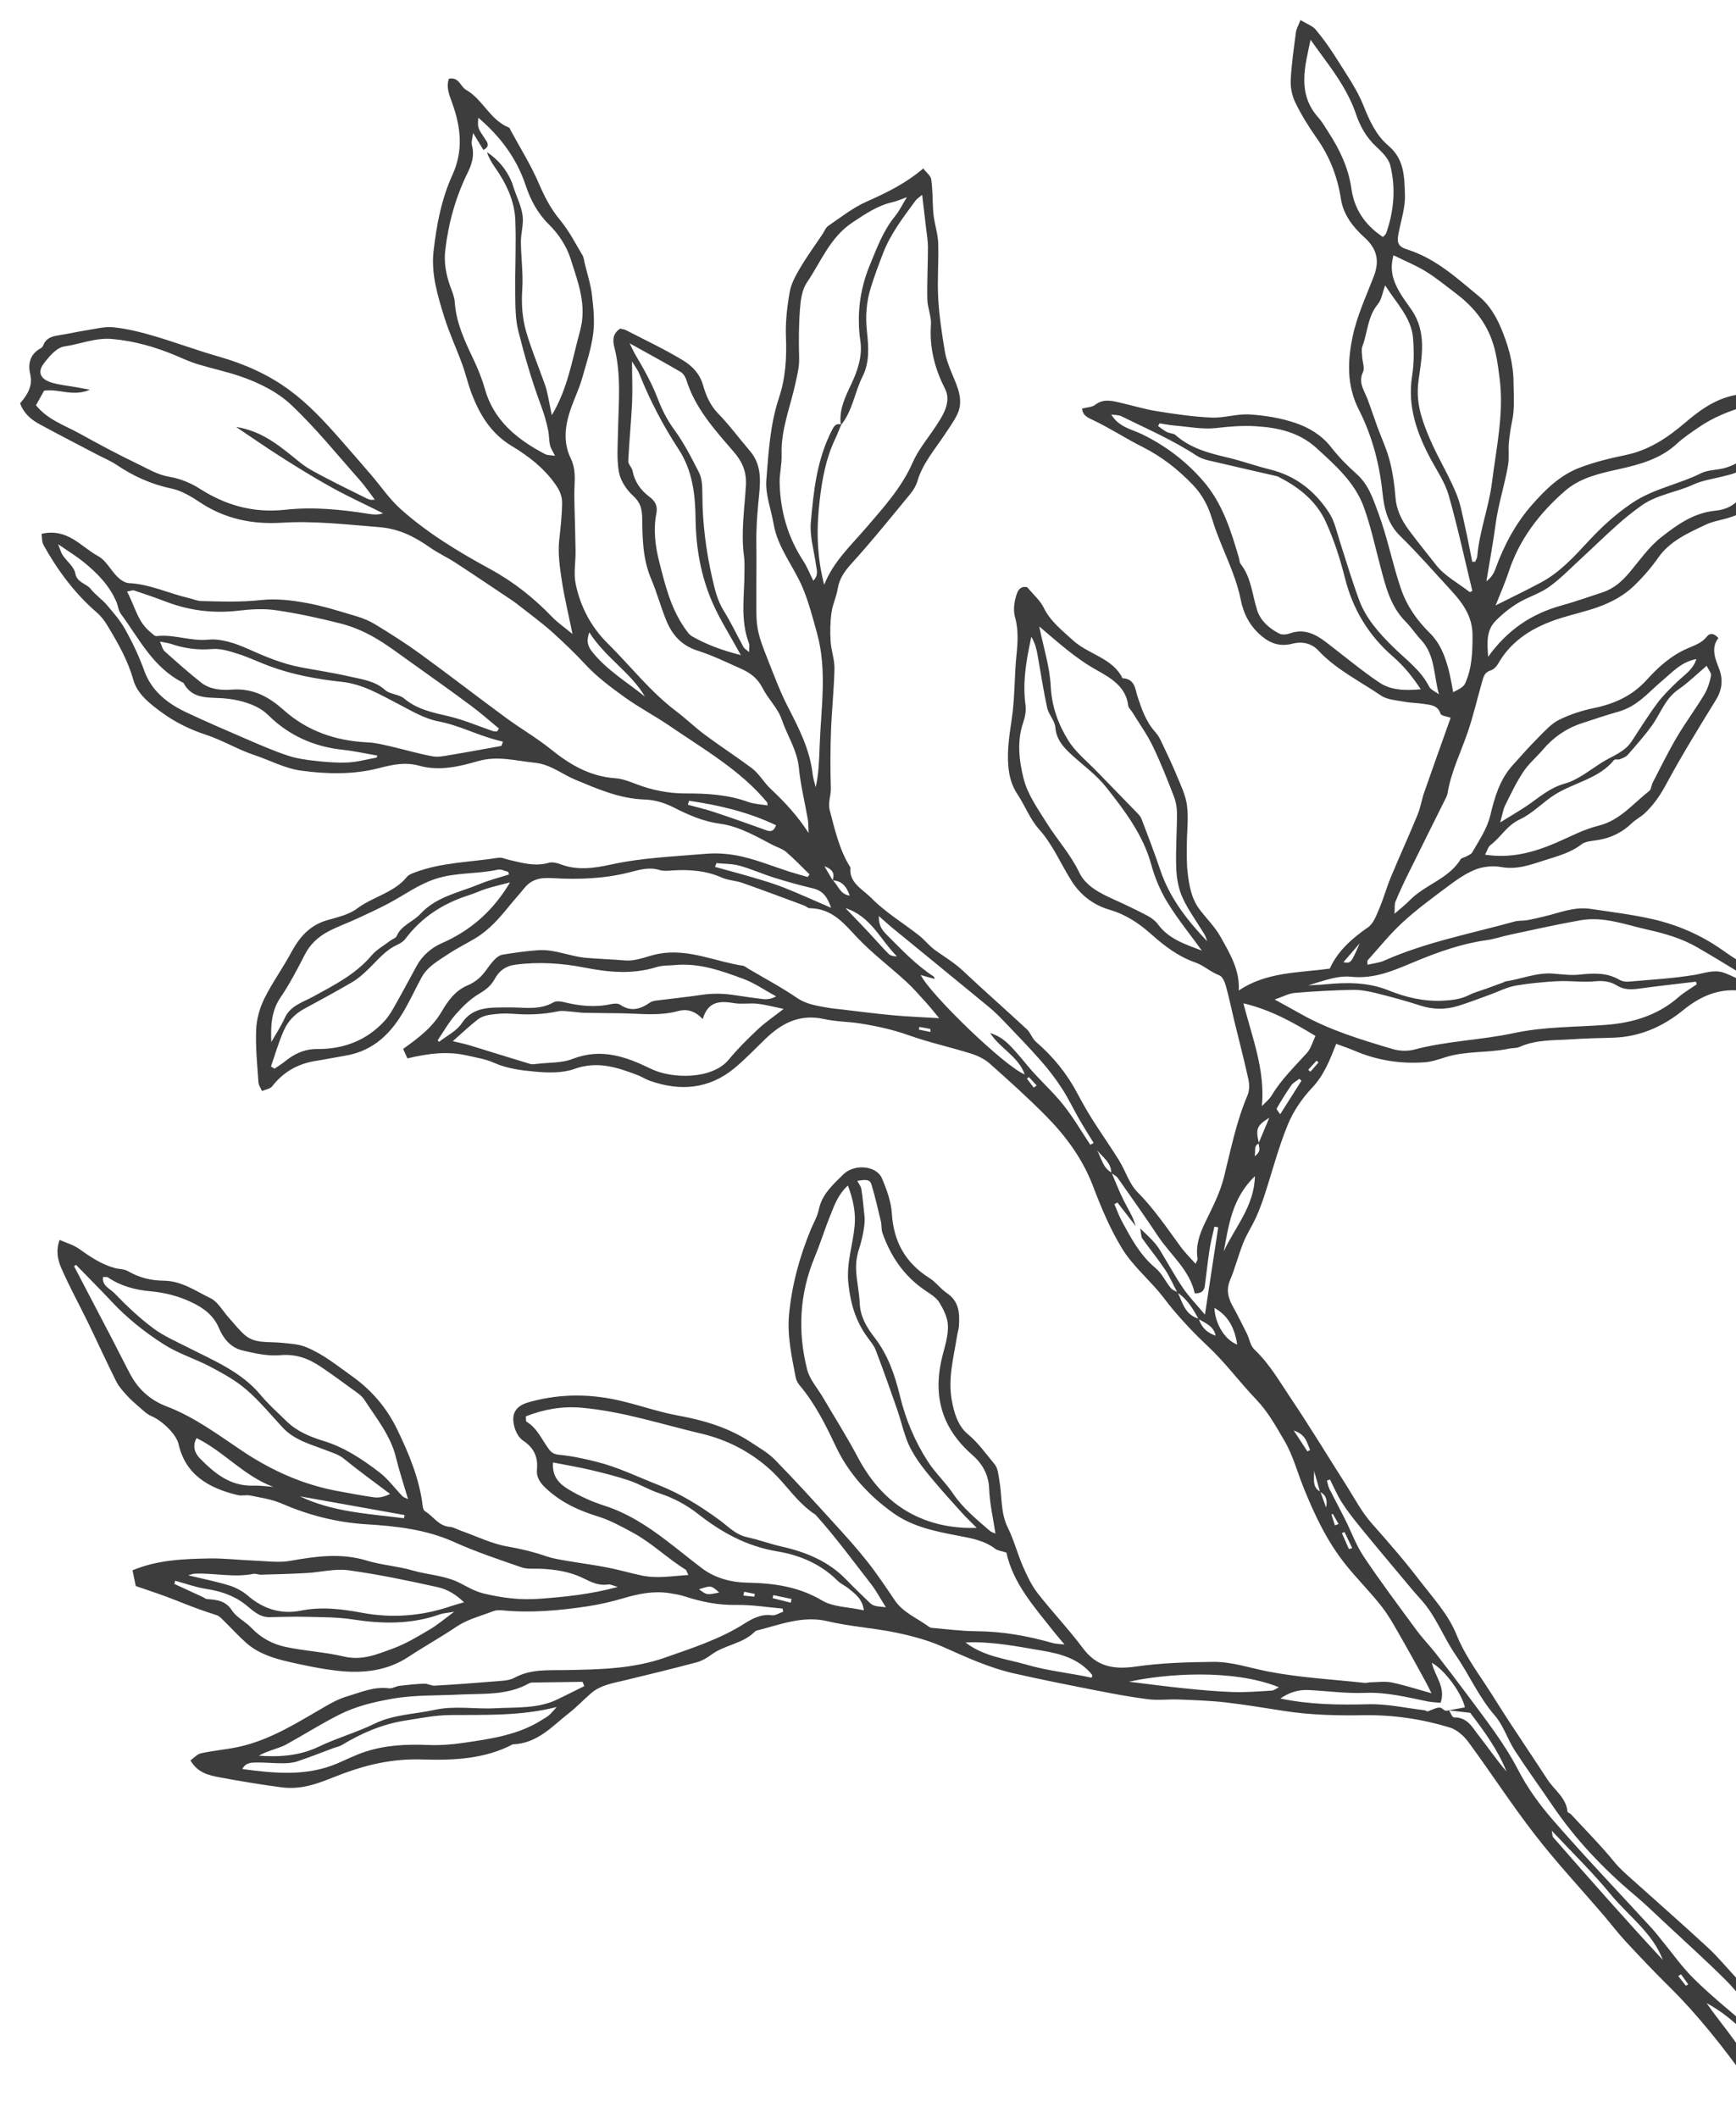 <svg width="346" height="422" viewBox="0 0 346 422" fill="none" xmlns="http://www.w3.org/2000/svg">
<g filter="url(#filter0_d_93_2040)">
<path d="M357.82 412.658C354.75 408.219 352.554 403.229 348.233 399.583C344.638 396.551 340.985 393.559 337.653 390.289C335.227 387.906 333.279 385.094 331.116 382.473C330.486 381.712 329.894 380.919 329.221 380.189C322.618 372.987 315.848 365.914 309.455 358.546C306.829 355.519 304.437 352.24 302.579 348.639C299.849 343.354 296.115 338.615 292.548 333.804C290.443 330.965 288.294 328.156 286.117 325.366C284.914 323.834 283.529 322.423 282.379 320.86C278.803 316 275.174 311.163 271.823 306.16C270.252 303.817 269.302 301.116 268.032 298.595C267.029 296.588 265.95 294.613 264.947 292.602C264.704 292.109 264.627 291.54 264.475 291.003C264.675 290.922 264.876 290.841 265.076 290.761C265.859 292.306 266.528 293.918 267.463 295.379C268.581 297.112 269.879 298.742 271.188 300.355C273.742 303.499 276.358 306.603 278.96 309.712C280.354 311.378 281.729 313.066 283.195 314.674C286.194 317.962 287.626 322.101 290.085 325.67C292.816 329.639 294.697 334.064 297.929 337.791C299.658 339.784 300.436 342.476 301.882 344.715C304.294 348.437 306.919 352.034 309.412 355.711C313.962 362.421 319.519 368.302 325.826 373.596C327.827 375.276 329.694 377.09 331.594 378.868C335.762 382.756 340.002 386.576 344.031 390.58C346.495 393.026 348.386 396 350.959 398.316C354.812 401.774 357.409 406.002 360.322 410.069C361.926 412.304 363.917 414.292 365.688 416.424C366.18 417.011 366.509 417.719 366.929 418.364C368.596 420.917 370.229 423.492 371.976 425.996C372.224 426.35 373.026 426.359 373.633 426.543C374.535 425.082 373.561 424.16 372.988 423.192C371.79 421.154 370.539 419.148 369.312 417.123C369.006 416.613 368.792 416.039 368.414 415.591C366.046 412.774 363.63 409.993 361.253 407.189C358.45 403.892 355.724 400.537 352.859 397.29C350.696 394.836 348.357 392.515 346.113 390.128C344.213 388.104 342.456 385.94 340.412 384.05C335.428 379.441 330.305 374.953 325.244 370.411C324.017 369.31 322.794 368.252 321.73 366.949C319.037 363.657 316.01 360.607 313.107 357.467C312.907 357.252 312.424 357.122 312.405 356.929C312.171 354.188 309.789 352.643 308.423 350.547C305.907 346.681 303.32 342.861 300.794 339.004C299.142 336.483 297.581 333.907 295.91 331.395C293.842 328.286 291.699 325.178 290.323 321.756C288.681 317.657 285.702 314.477 283.047 311.015C280.02 307.055 276.769 303.311 273.451 299.575C271.312 297.166 269.822 294.245 268.084 291.527C264.47 285.865 260.999 280.119 257.241 274.542C255.007 271.223 253.03 267.716 250.008 264.867C249.196 264.106 249.034 262.749 248.509 261.692C247.592 259.842 246.666 257.997 245.663 256.187C244.742 254.516 244.374 252.913 245.167 251.036C246.189 248.618 246.819 246.056 247.793 243.619C248.475 241.908 249.521 240.331 250.29 238.647C250.939 237.227 251.488 235.758 251.975 234.285C253.522 229.573 254.763 224.758 256.63 220.167C257.719 217.493 259.457 214.899 261.486 212.754C263.935 210.165 265.057 207.137 266.318 203.975C267.468 204.405 268.729 204.808 269.937 205.328C274.41 207.254 279.113 208.006 283.993 207.643C285.411 207.536 286.805 207.039 288.175 206.613C292.252 205.341 296.592 205.811 300.727 204.934C301.434 204.786 302.241 204.871 302.866 204.584C306.141 203.102 309.679 203.303 313.145 203.07C315.91 202.882 318.684 202.828 321.453 202.748C326.877 202.596 331.474 200.508 335.471 197.261C339.023 194.376 342.838 192.719 347.674 193.476C349.808 193.812 352.033 193.799 354.058 192.777C355.146 192.231 355.294 191.42 354.301 190.775C353.131 190.018 351.904 189.015 350.591 188.836C347.555 188.424 345.368 186.722 343.086 185.141C338.956 182.27 334.368 180.272 329.426 179.139C325.354 178.207 321.162 177.706 317.017 177.083C313.69 176.581 310.677 177.934 307.564 178.637C306.485 178.884 305.406 179.157 304.317 179.345C303.51 179.484 302.642 179.381 301.868 179.6C293.164 182.019 284.207 183.698 275.924 187.376C274.921 187.824 273.747 187.927 272.558 188.218C272.567 187.833 272.462 187.47 272.61 187.304C274.878 184.782 277.012 182.126 279.509 179.815C282.154 177.37 285.086 175.197 287.994 173.025C289.846 171.641 291.756 170.203 293.885 169.316C295.456 168.658 297.514 168.438 299.204 168.747C302.393 169.33 305.158 168.259 307.951 167.368C310.457 166.566 313.059 165.894 315.213 164.215C316.005 163.601 317.352 163.556 318.469 163.368C321.104 162.934 323.334 161.845 325.206 160.036C325.993 159.274 327.039 158.759 327.832 158.011C329.589 156.35 330.897 154.459 332.047 152.318C335.122 146.599 338.555 141.04 341.973 135.491C343.272 133.386 343.463 131.365 342.589 129.126C341.797 127.106 340.999 125.046 342.489 123.124C341.62 122.13 340.78 122.08 340.197 122.824C339.209 124.087 337.81 124.553 336.378 125.167C333.122 126.564 330.515 128.893 328.261 131.397C325.42 134.555 321.916 136.198 317.724 137.063C315.327 137.556 312.916 138.335 310.753 139.405C309.192 140.18 307.946 141.582 306.705 142.832C304.866 144.677 303.133 146.612 301.41 148.547C298.86 151.414 297.872 154.957 297.027 158.45C296.363 161.2 294.783 163.444 293.422 165.832C293.207 166.203 292.634 166.405 292.205 166.651C291.851 166.853 291.288 166.911 291.121 167.193C288.786 171.068 284.002 172.255 280.98 175.363C280.178 176.196 279.237 176.913 277.939 178.05C278.015 176.89 277.896 176.201 278.13 175.632C278.865 173.836 279.696 172.066 280.56 170.315C282.976 165.406 285.43 160.511 287.865 155.602C288.122 155.086 288.428 154.558 288.519 154.007C289.216 149.774 291.145 145.909 292.529 141.882C293.661 138.572 294.439 135.159 295.404 131.795C295.666 130.873 295.867 129.937 297.122 129.565C297.714 129.386 298.283 128.772 298.598 128.217C301.309 123.469 305.745 120.826 310.992 119.174C313.427 118.408 315.938 117.852 318.34 117.01C321.052 116.056 323.606 114.708 325.63 112.76C327.421 111.035 329.082 109.136 330.491 107.12C332.826 103.779 336.464 102.194 340.021 100.509C341.477 99.82 343.186 99.614 344.743 99.099C345.616 98.812 346.586 98.503 347.235 97.934C350.147 95.372 352.358 92.299 353.298 88.667C353.747 86.942 354.253 85.379 355.39 83.964C357.877 80.864 360.341 77.743 362.733 74.576C363.158 74.016 363.535 73.066 363.306 72.538C363.115 72.108 361.997 71.965 361.267 71.835C357.954 71.243 355.027 72.726 351.947 73.407C349.746 73.895 347.526 74.321 345.33 74.822C341.601 75.678 338.689 77.805 335.915 80.17C332.444 83.131 328.743 85.679 323.993 86.66C320.885 87.301 317.762 88.062 314.826 89.186C310.897 90.687 307.998 93.567 305.339 96.581C302.159 100.174 299.701 104.697 298.015 109.445C297.705 110.314 297.165 111.116 296.249 111.819C296.869 108.025 297.581 104.24 298.087 100.433C298.617 96.442 299.906 92.608 300.574 88.649C300.822 87.162 300.593 85.653 300.727 84.251C300.861 82.876 301.052 81.402 301.352 80.027C301.93 77.398 301.682 74.84 301.663 72.229C301.639 68.35 300.593 64.7 299.099 61.206C298.163 59.002 296.779 56.696 294.917 55.164C290.505 51.545 286.294 47.558 280.507 45.718C278.655 45.135 278.378 44.365 278.722 42.582C279.223 39.971 280.116 37.337 280.015 34.739C279.882 31.326 279.972 27.779 276.702 25.011C274.291 22.973 272.959 20.075 271.78 17.101C270.486 13.831 268.366 10.844 266.47 7.802C265.2 5.765 263.797 3.785 262.25 1.926C261.61 1.156 260.45 0.761 259.204 0C258.807 1.026 258.392 1.693 258.296 2.396C257.881 5.576 257.404 8.761 257.251 11.954C257.184 13.446 257.513 15.094 258.177 16.447C259.376 18.897 260.832 21.262 262.422 23.51C265.057 27.228 266.585 31.282 267.263 35.658C267.745 38.806 269.688 41.261 271.985 43.344C274.501 45.623 274.964 48.024 273.833 50.989C272.305 54.989 270.443 58.949 269.588 63.083C268.585 67.911 268.371 72.793 270.829 77.622C273.451 82.768 274.931 88.358 275.532 94.082C275.871 97.32 276.525 100.303 279.099 102.821C282.594 106.234 285.788 109.915 289.092 113.494C291.493 116.092 293.47 118.753 293.484 122.515C293.499 125.843 293.389 129.126 292.018 132.163C291.56 133.179 289.827 133.695 288.676 134.438C289.082 134.729 289.493 135.016 289.899 135.303C289.445 133.068 289.144 130.797 288.495 128.611C287.788 126.241 286.905 124.02 284.928 122.072C282.412 119.59 280.383 116.724 279.204 113.252C277.509 108.272 276.54 103.116 274.706 98.198C273.675 95.43 272.796 92.582 270.376 90.427C268.542 88.797 266.8 87.023 265.315 85.115C263.453 82.723 260.908 81.187 258.134 80.251C255.265 79.279 252.128 78.773 249.072 78.576C246.556 78.414 243.973 79.31 241.447 79.198C237.781 79.032 234.114 78.49 230.485 77.908C227.969 77.501 225.52 76.73 223.028 76.175C221.414 75.812 219.829 75.454 218.291 76.645C217.642 77.147 216.568 77.165 215.656 77.407C215.809 78.697 216.577 79.1 217.757 79.651C221.175 81.259 224.326 83.35 227.707 85.043C231.579 86.987 234.844 89.576 237.752 92.604C239.638 94.57 240.812 96.841 241.595 99.443C242.694 103.076 244.374 106.547 245.706 110.121C246.351 111.841 246.919 113.615 247.272 115.411C247.836 118.296 249.096 120.755 251.455 122.725C253.255 124.23 255.145 124.884 257.628 124.239C259.471 123.76 261.381 124.132 262.751 125.601C266.279 129.386 271.016 131.701 275.265 134.59C276.506 135.437 278.378 135.518 279.992 135.827C281.19 136.055 282.441 136.037 283.649 136.23C285.038 136.454 286.533 136.431 287.105 138.187C287.254 138.644 288.538 138.778 289.13 138.998C287.225 144.355 285.516 149.107 283.859 153.873C283.348 155.342 283.119 156.905 282.527 158.343C280.818 162.495 278.946 166.593 277.218 170.741C276.358 172.814 275.771 174.987 274.888 177.047C274.324 178.368 273.766 179.981 272.653 180.756C269.445 182.991 266.637 185.45 265.033 188.979C258.86 189.839 252.457 189.597 246.895 193.346C247.134 189.27 245.105 185.929 243.233 182.597C242.154 180.675 240.497 179.04 239.132 177.253C237.427 175.032 237.012 172.402 236.702 169.796C236.487 167.977 236.544 166.123 236.549 164.291C236.554 161.689 236.907 159.055 236.582 156.497C236.32 154.45 235.346 152.462 234.534 150.5C233.579 148.184 232.481 145.922 231.407 143.647C231.116 143.038 230.767 142.415 230.313 141.914C228.394 139.808 227.554 137.3 226.699 134.702C226.265 133.386 226.212 131.191 223.725 131.137C221.782 127.106 216.95 126.394 213.899 123.617C211.698 121.606 209.349 119.801 208.012 117.055C207.31 115.622 205.954 114.471 204.732 112.993C203.085 112.625 202.684 114.081 202.397 115.196C202.087 116.383 201.972 117.758 202.297 118.918C202.999 121.435 202.865 123.881 202.598 126.421C202.159 130.667 202.287 134.971 201.662 139.186C201.189 142.375 200.688 145.506 200.975 148.731C201.156 150.701 201.638 152.524 202.789 154.244C204.302 156.506 205.257 159.167 207.062 161.182C209.874 164.327 211.402 168.098 213.579 171.538C215.389 174.404 218.019 176.344 221.132 177.249C224.474 178.221 227.062 180.008 229.445 182.122C232.104 184.478 234.787 186.561 238.315 187.792C239.91 188.348 241.276 189.665 243.009 190.314C243.668 190.556 244.112 191.676 244.336 192.473C244.985 194.793 245.458 197.153 246.026 199.492C246.967 203.361 247.984 207.213 248.829 211.101C249.048 212.104 249.025 213.314 248.628 214.25C246.389 219.531 245.305 225.071 243.935 230.567C243.166 233.653 241.634 236.6 240.22 239.512C239.089 241.85 238.268 244.161 238.683 246.754C238.721 247.001 238.497 247.278 238.296 247.802C237.222 246.593 236.181 245.581 235.346 244.439C232.61 240.703 230.051 236.882 226.718 233.519C225.038 231.821 224.331 229.286 223.047 227.208C221.338 224.453 219.461 221.793 217.723 219.051C216.668 217.381 215.694 215.661 214.777 213.923C212.701 209.986 209.946 206.551 206.489 203.581C205.711 202.914 205.41 201.762 204.651 201.059C200.435 197.145 196.095 193.346 191.908 189.4C190.237 187.828 188.284 186.659 186.427 185.342C185.224 184.487 184.316 183.273 183.152 182.359C179.986 179.878 176.429 177.741 173.665 174.92C172.008 173.227 169.148 171.883 169.506 168.846C167.291 165.339 166.436 161.429 165.395 157.527C164.956 155.861 165.644 154.522 165.596 153.017C165.472 149.223 165.486 145.416 165.625 141.618C165.773 137.484 166.231 133.359 166.317 129.225C166.355 127.415 165.658 125.601 165.548 123.774C165.429 121.879 165.462 119.948 165.72 118.063C165.935 116.455 166.704 114.918 166.961 113.311C167.281 111.313 168.284 109.857 169.688 108.312C173.77 103.815 177.565 99.094 181.423 94.418C182.044 93.665 182.583 92.765 182.851 91.856C183.863 88.403 186.231 85.675 188.193 82.728C189.067 81.411 190.008 80.112 190.714 78.719C192.161 75.866 190.905 73.241 189.798 70.59C189.158 69.071 188.561 67.495 188.294 65.891C187.725 62.442 187.191 58.966 186.995 55.486C186.79 51.84 187.1 48.176 186.995 44.526C186.942 42.819 186.427 41.131 186.145 39.433C186.045 38.833 186.002 38.224 185.964 37.619C185.854 35.649 185.882 33.664 185.601 31.721C185.496 31.008 184.651 30.399 184.011 29.566C180.492 32.572 176.677 34.417 172.743 36.159C169.993 37.382 167.587 39.294 165.095 40.992C164.55 41.359 164.302 42.107 163.915 42.681C162.43 44.893 160.85 47.057 159.494 49.346C158.597 50.864 157.689 52.499 157.393 54.178C156.873 57.135 156.524 60.171 156.644 63.15C156.811 67.279 156.572 71.311 155.259 75.252C153.483 80.578 153.178 86.132 152.738 91.61C152.504 94.503 153.693 97.495 154.199 100.447C155.006 105.181 158.258 108.917 160.043 113.243C161.222 116.105 161.996 119.12 162.822 122.094C164.918 129.601 163.614 137.188 163.357 144.744C163.261 147.414 163.194 150.083 162.578 152.838C162.368 151.965 162.063 151.105 161.963 150.218C161.428 145.394 159.251 141.139 157.04 136.843C155.426 133.712 154.209 130.394 152.915 127.124C152.161 125.216 151.382 123.281 151.02 121.292C150.661 119.326 150.766 117.279 150.752 115.272C150.723 111.613 150.809 107.949 150.747 104.294C150.7 101.575 150.891 98.901 151.139 96.192C151.454 92.712 152.165 88.963 149.439 85.809C147.315 83.346 145.4 80.717 143.127 78.383C141.509 76.726 140.692 74.733 140.129 72.757C139.475 70.464 137.961 68.905 136.118 67.79C132.476 65.586 128.575 63.75 124.77 61.784C124.426 61.605 123.991 61.573 123.6 61.47C122.148 62.46 122.072 63.723 122.435 65.134C123.867 70.701 123.28 76.341 123.175 81.971C123.127 84.68 122.884 87.449 123.366 90.091C123.676 91.775 124.846 93.562 126.178 94.776C127.682 96.156 127.973 97.428 127.997 99.318C128.045 103.367 128.121 107.461 129.783 111.349C130.938 114.05 131.678 116.903 132.795 119.621C133.946 122.425 135.765 124.602 139.069 125.646C142.091 126.604 144.956 128.02 147.854 129.31C149.654 130.12 151.067 131.267 151.984 133.081C153.087 135.249 155.044 137.103 155.803 139.343C156.902 142.563 158.888 145.474 159.222 148.982C159.556 152.421 160.416 155.821 161.003 159.243C161.132 159.995 161.098 160.775 161.16 161.957C158.893 158.45 156.343 155.736 153.555 153.125C152.256 151.911 151.32 150.146 149.807 149.017C146.785 146.764 143.6 144.7 140.573 142.456C138.544 140.946 136.73 139.186 134.72 137.663C129.539 133.739 125.653 128.678 121.117 124.19C117.761 120.876 115.679 116.822 114.743 112.383C114.294 110.265 114.743 107.98 114.715 105.772C114.681 102.879 114.571 99.99 114.509 97.096C114.481 95.838 114.442 94.575 114.49 93.316C114.571 91.301 114.729 89.343 113.774 87.377C111.831 83.377 112.905 79.44 114.476 75.57C115.058 74.132 115.655 72.69 116.071 71.208C116.887 68.301 117.861 65.398 118.233 62.438C118.548 59.911 118.281 57.287 117.976 54.734C117.727 52.629 117.045 50.568 116.548 48.49C116.414 47.935 116.371 47.312 116.08 46.833C114.667 44.472 113.411 41.982 111.649 39.868C109.768 37.61 108.527 35.187 107.395 32.554C105.825 28.894 103.662 25.454 101.752 21.925C101.657 21.75 101.599 21.49 101.451 21.428C97.622 19.878 96.281 15.842 92.876 13.889C91.716 13.222 91.535 11.305 89.467 11.686C88.856 13.419 89.601 15.054 90.174 16.662C91.864 21.396 92.361 26.055 90.179 30.838C87.968 35.684 86.994 40.898 86.407 46.085C85.901 50.564 87.238 54.993 88.589 59.293C89.582 62.456 91 65.497 92.141 68.619C92.838 70.527 93.277 72.525 94.003 74.419C95.603 78.603 97.827 82.347 102.005 84.864C105.323 86.862 108.355 89.209 110.594 92.358C111.482 93.603 112.06 94.731 112.036 96.357C111.993 98.794 111.726 101.172 111.458 103.587C111.172 106.202 111.559 108.926 111.955 111.559C112.466 114.945 113.282 118.287 114.099 122.313C112.456 120.952 111.134 120.051 110.06 118.936C106.44 115.174 102.44 111.967 97.703 109.387C91.387 105.943 85.194 102.203 79.871 97.446C77.632 95.448 75.946 92.913 73.989 90.638C71.926 88.237 69.849 85.841 67.753 83.458C64.659 79.946 61.489 76.502 57.636 73.68C53.439 70.603 48.727 68.507 43.628 67.056C39.202 65.793 34.895 64.176 30.479 62.881C27.915 62.129 25.27 61.484 22.616 61.21C20.84 61.027 18.968 61.542 17.154 61.82C15.315 62.106 13.501 62.532 11.658 62.809C10.355 63.011 9.242 63.369 8.698 64.624C8.583 64.888 8.431 65.219 8.192 65.345C5.962 66.531 5.542 68.471 6.02 70.527C6.573 72.91 5.48 74.652 4 76.359C4.688 78.267 6.096 79.539 7.8 80.47C11.653 82.575 15.569 84.578 19.455 86.615C20.725 87.283 22.076 87.838 23.251 88.627C26.583 90.871 30.14 92.487 34.203 93.343C36.237 93.769 38.175 94.969 39.928 96.129C44.812 99.363 50.25 100.505 56.094 100.147C62.63 99.739 69.071 100.505 75.564 101.025C79.747 101.356 82.759 103.036 85.853 105.181C87.414 106.261 89.19 107.071 90.785 108.115C94.609 110.605 98.386 113.163 102.182 115.698C102.435 115.868 102.683 116.043 102.922 116.231C105.438 118.228 108.078 120.114 110.437 122.269C112.576 124.226 114.676 126.224 116.653 128.365C118.935 130.841 121.747 132.933 124.54 134.94C127.41 137 130.599 138.666 133.521 140.664C140.349 145.336 147.634 149.497 152.924 155.893C152.972 155.955 152.944 156.072 152.972 156.475C151.64 156.247 150.308 156.202 149.134 155.781C145.094 154.316 140.926 154.07 136.653 154.083C133.259 154.092 129.926 153.429 126.746 152.197C125.424 151.687 124.025 151.149 122.626 151.051C117.508 150.684 113.545 148.31 109.778 145.273C106.975 143.015 103.791 141.179 100.873 139.034C95.111 134.801 89.467 130.429 83.686 126.224C80.859 124.168 77.875 122.295 74.881 120.455C73.697 119.724 72.351 119.165 70.995 118.766C67.686 117.785 64.373 116.719 60.978 116.11C58.075 115.586 55.001 115.228 52.098 115.546C48.063 115.993 44.081 115.855 40.071 115.747C39.278 115.725 38.505 115.366 37.717 115.183C33.678 114.251 29.916 112.383 25.652 112.173C24.869 112.133 23.981 111.497 23.389 110.914C22.052 109.588 21.145 107.667 19.56 106.802C16.103 104.93 13.511 101.168 8.292 102.355C8.383 102.928 8.292 103.922 8.712 104.666C11.505 109.642 14.871 114.224 19.326 118.058C20.142 118.761 20.82 119.666 21.369 120.576C23.465 124.033 25.466 127.518 26.564 131.428C27.381 134.362 29.983 136.292 32.346 138.021C34.895 139.885 37.922 141.372 40.988 142.37C44.377 143.481 47.361 145.327 50.713 146.442C53.807 147.472 56.782 149.098 59.956 149.532C65.156 150.24 70.47 150.37 75.674 149.004C78.262 148.328 80.821 147.786 83.604 148.569C87.529 149.667 91.53 148.731 95.221 147.656C99.193 146.505 102.774 147.589 106.546 147.96C109.73 148.274 111.96 150.227 114.662 151.346C119.088 153.183 123.466 155.122 128.465 155.292C130.508 155.36 132.442 155.942 134.347 156.909C137.207 158.361 140.167 159.668 143.524 160.121C147.367 160.645 150.671 162.625 154.032 164.363C154.92 164.819 155.966 165.115 156.687 165.738C158.324 167.14 159.804 168.707 161.347 170.208C161.222 170.382 161.103 170.557 160.979 170.736C159.719 170.364 158.439 170.02 157.183 169.616C154.085 168.622 151.048 167.386 147.878 166.656C145.538 166.118 142.994 165.903 140.597 166.114C134.299 166.66 127.973 166.88 121.733 168.255C118.591 168.949 115.097 169.478 111.774 168.21C111.034 167.932 110.069 167.695 109.358 167.901C106.608 168.689 104.053 167.919 101.456 167.319C100.754 167.157 100.009 166.79 99.355 166.893C93.783 167.78 88.04 167.802 82.697 169.813C82.129 170.028 81.456 170.27 81.112 170.7C78.548 173.88 74.275 174.66 71.119 177.047C69.52 178.256 67.233 178.745 65.184 179.345C61.542 180.411 59.57 182.915 57.947 185.929C56.285 189.015 54.179 191.9 52.647 195.035C51.716 196.934 51.129 199.124 51.052 201.212C50.914 204.683 51.277 208.176 51.511 211.657C51.549 212.239 51.974 212.803 52.222 213.372C52.905 213.072 53.845 212.947 54.237 212.445C56.423 209.628 59.288 207.939 62.945 207.366C64.888 207.061 66.817 206.662 68.761 206.34C74.657 205.373 78.114 201.641 80.74 197.01C81.909 194.954 82.898 192.809 84.029 190.731C85.204 188.567 87.4 187.371 89.405 186.041C91.095 184.921 92.948 184.012 94.695 182.964C97.512 181.28 99.575 178.888 101.561 176.425C102.502 175.26 103.528 174.158 104.464 172.994C105.915 171.193 107.625 170.803 110.126 170.956C115.273 171.265 120.496 171.081 125.543 169.778C127.515 169.272 129.391 168.698 131.478 169.343C132.328 169.603 133.34 169.455 134.276 169.406C137.575 169.231 140.769 169.473 143.834 170.835C145.114 171.404 146.651 171.439 147.997 171.914C152.113 173.361 156.195 174.902 160.282 176.416C160.664 176.559 161.008 176.944 161.366 176.949C165.968 177.002 168.27 180.093 170.977 182.924C173.918 185.996 177.384 188.616 180.545 191.51C181.944 192.786 183.185 194.215 184.45 195.613C185.424 196.683 186.317 197.812 187.191 198.856C184.063 198.667 181.046 198.564 178.048 198.287C174.467 197.96 170.905 197.485 167.329 197.068C166.618 196.988 165.901 196.938 165.2 196.809C162.989 196.41 160.812 196.159 158.84 194.811C155.751 192.697 152.395 190.923 149.153 189.006C148.799 188.8 148.465 188.473 148.083 188.415C142.531 187.568 137.264 184.975 131.392 186.01C129.095 186.417 126.971 187.546 124.531 187.349C121.957 187.138 119.379 187.053 116.811 186.838C113.593 186.57 110.594 185.087 107.276 185.315C104.879 185.481 102.473 185.822 100.153 186.211C98.787 186.444 97.622 188.348 96.61 189.665C95.679 190.865 94.624 191.716 93.177 192.33C90.713 193.369 89.243 195.465 88.021 197.552C86.216 200.647 83.461 202.766 80.348 204.978C80.611 205.565 80.907 206.215 81.203 206.869C85.28 205.901 89.157 205.381 93.082 206.291C94.882 206.707 96.767 206.989 98.415 207.728C101.093 208.924 103.963 209.269 106.784 209.52C109.319 209.749 112.146 209.807 114.452 208.978C119.016 207.334 122.955 208.633 127.004 210.17C127.863 210.497 128.642 211.021 129.506 211.325C135.593 213.484 141.303 212.969 146.307 208.88C148.551 207.043 150.528 204.92 152.619 202.922C155.818 199.859 159.389 197.96 164.226 199.03C166.527 199.541 168.952 199.532 171.297 199.89C174.643 200.405 177.919 201.122 181.132 202.264C185.176 203.702 189.42 204.629 193.526 205.914C194.858 206.331 196.229 206.989 197.236 207.881C201.07 211.285 204.89 214.716 208.475 218.344C212.5 222.42 215.799 226.948 217.833 232.283C219.452 236.542 221.237 240.815 223.62 244.721C225.534 247.865 228.471 250.458 230.925 253.316C231.894 254.449 232.739 255.668 233.699 256.81C235.876 259.394 238.182 261.84 240.693 264.178C244.207 267.456 247.043 271.358 250.371 274.824C252.749 277.297 254.334 280.231 256 283.057C257.733 286 258.588 289.395 259.886 292.575C262.03 297.847 264.46 303.011 268.07 307.566C270.4 310.509 273.131 313.178 275.427 316.143C277.051 318.249 278.292 320.627 279.619 322.925C281.2 325.657 282.694 328.434 284.217 331.197C284.537 331.78 284.819 332.389 285.301 333.352C282.407 332.55 279.93 331.735 277.385 331.211C276.034 330.933 274.563 331.157 273.15 331.175C272.758 331.18 272.362 331.336 271.985 331.292C265.544 330.593 259.017 330.248 252.691 329.016C249.068 328.308 245.506 327.063 241.791 327.104C236.644 327.162 231.445 327.31 226.365 328.04C221.906 328.68 218.554 328.026 215.847 324.398C213.02 320.605 209.697 317.133 206.785 313.389C205.548 311.79 204.675 309.9 203.868 308.054C202.774 305.542 202.101 302.854 200.884 300.4C199.375 297.363 199.747 294.116 199.184 290.976C198.984 289.856 198.912 288.53 198.22 287.711C196.51 285.677 195.035 283.505 192.877 281.718C190.924 280.101 190.132 277.458 189.678 274.856C188.919 270.507 190.098 266.355 190.752 262.14C190.857 261.468 191.087 260.814 191.13 260.142C191.273 257.674 191.201 255.3 188.704 253.621C187.453 252.779 186.56 251.462 185.29 250.664C180.349 247.569 178.1 243.265 177.752 237.756C177.599 235.386 176.725 232.99 175.775 230.755C174.701 228.242 170.289 227.79 168.059 230.003C166.021 232.014 163.805 233.971 163.204 236.963C162.922 238.365 162.125 239.677 161.571 241.026C159.327 246.494 157.794 252.143 157.26 257.974C156.878 262.149 157.799 266.278 158.577 270.381C158.687 270.937 158.974 271.519 159.346 271.967C162.454 275.666 164.545 279.863 166.565 284.136C169.119 289.547 173.087 293.95 178.134 297.52C181.915 300.194 186.393 301.094 190.857 301.949C193.531 302.46 196.152 302.894 198.358 304.57C198.883 304.968 199.695 305.035 200.588 305.327C201.872 311.369 206.078 316.085 209.946 320.981C210.552 321.751 211.206 322.495 212.171 323.646C211.092 323.52 210.437 323.534 209.845 323.364C204.87 321.939 199.829 321.03 194.591 320.999C191.626 320.976 188.661 320.582 185.696 320.327C185.415 320.304 185.123 320.103 184.885 319.928C182.65 318.311 179.957 317.236 178.358 314.867C176.587 312.242 174.82 309.6 172.848 307.1C170.762 304.458 168.48 301.94 166.197 299.437C162.335 295.199 158.482 290.953 154.462 286.846C153.096 285.453 151.287 284.423 149.611 283.321C145.285 280.472 140.411 278.99 135.245 278.049C131.487 277.368 127.854 276.105 124.139 275.196C118.081 273.705 111.998 273.606 105.944 275.219C104.55 275.59 103.16 276.034 102.521 277.494C101.905 278.9 102.621 281.928 104.297 283.052C106.493 284.513 107.243 286.358 107.018 288.768C106.885 290.187 107.51 291.271 108.637 292.36C111.563 295.177 115.154 296.893 119.002 298.075C121.585 298.868 123.805 300.104 126.126 301.358C129.959 303.436 132.982 306.464 136.634 308.717C136.844 308.847 136.897 309.196 137.193 309.788C133.951 310.007 130.948 310.545 127.902 309.9C125.576 309.407 123.29 308.735 120.96 308.283C118.238 307.759 115.479 307.409 112.748 306.935C111.444 306.706 110.112 306.491 108.871 306.066C106.34 305.197 103.8 304.574 101.122 304.113C97.966 303.562 94.987 302.079 91.931 301C91.167 300.731 90.427 300.27 89.644 300.207C87.347 300.014 86.369 298.075 84.693 297.081C84.411 296.915 84.282 296.404 84.244 296.037C83.604 290.676 81.542 285.717 79.202 280.871C77.154 276.62 74.184 273.046 70.121 270.157C67.166 268.061 64.378 265.754 60.964 264.379C59.417 263.757 57.593 263.681 55.879 263.515C53.43 263.277 50.79 263.734 48.779 261.974C47.6 260.939 46.645 259.69 45.595 258.53C44.392 257.199 43.461 255.381 41.938 254.642C38.978 253.209 36.194 251.184 32.58 251.157C30.054 251.139 27.681 250.526 25.485 249.249C24.74 248.819 23.695 248.873 22.816 248.622C20.128 247.865 17.918 246.356 15.712 244.784C14.652 244.027 13.281 243.655 11.873 243.032C11.066 245.321 11.558 247.166 12.279 248.801C13.893 252.461 15.831 255.995 17.588 259.6C19.469 263.474 21.245 267.394 23.174 271.246C23.68 272.262 24.506 273.149 25.285 274.018C25.991 274.806 26.803 275.523 27.619 276.217C28.44 276.912 29.228 277.749 30.207 278.157C32.236 278.999 35.134 281.704 35.593 283.733C36.963 289.789 41.556 292.499 47.428 293.887C48.207 294.071 49.099 293.793 49.882 293.959C51.964 294.398 54.141 294.702 56.051 295.526C61.475 297.865 67.013 299.325 73.043 299.692C78.987 300.055 84.946 300.718 90.513 303.226C94.858 305.188 99.441 306.711 103.977 308.283C105.085 308.668 106.417 308.502 107.653 308.551C110.671 308.672 113.631 309.138 116.304 310.46C117.894 311.243 119.37 311.978 121.237 311.682C121.661 311.615 122.148 311.906 123.118 312.175C117.637 313.667 112.619 314.155 107.505 314.535C103.633 314.822 100.024 314.352 96.405 313.483C94.738 313.089 93.196 312.184 91.664 311.396C88.713 309.877 85.342 309.792 82.21 308.883C79.255 308.027 76.075 307.83 73.134 306.935C67.978 305.358 62.974 306.07 57.846 306.975C55.559 307.378 53.11 307.024 50.742 306.935C47.686 306.823 44.635 306.437 41.589 306.5C36.5 306.603 31.381 306.787 26.416 308.861C26.64 309.953 26.846 310.97 27.056 311.991C29.811 312.963 32.556 313.819 35.196 314.894C37.813 315.955 40.448 316.941 43.151 317.787C43.68 317.953 44.129 318.446 44.549 318.853C46.087 320.354 47.519 321.953 49.133 323.373C51.553 325.5 54.652 326.436 57.784 327.148C60.974 327.865 64.201 328.546 67.452 328.895C72.37 329.424 77.149 328.909 81.37 326.127C84.54 324.044 87.873 322.19 91.024 320.067C93.148 318.638 95.851 317.948 98.324 316.999C98.863 316.793 99.541 316.779 100.133 316.842C105.829 317.389 111.473 316.882 117.078 316.04C119.522 315.673 121.948 315.1 124.311 314.406C127.319 313.523 130.322 312.919 133.473 313.42C134.471 313.581 135.483 313.734 136.434 314.043C139.78 315.145 143.142 315.825 146.756 315.763C149.821 315.704 152.905 316.224 155.98 316.488C156.018 316.699 156.061 316.905 156.1 317.111C155.34 317.366 154.538 317.917 153.836 317.823C151.659 317.532 149.902 318.513 148.346 319.494C143.485 322.58 138.062 324.313 132.628 326.23C126.145 328.514 119.556 328.609 112.862 328.743C109.382 328.81 105.834 328.474 102.554 330.266C101.389 330.902 99.771 330.888 98.343 331.014C94.447 331.345 90.546 331.623 86.636 331.842C85.949 331.883 85.237 331.426 84.54 331.448C82.898 331.507 81.255 331.681 79.622 331.878C78.911 331.963 78.19 332.456 77.536 332.371C74.495 331.981 71.85 333.191 69.095 334.006C67.624 334.44 66.364 335.112 65.022 335.878C59.446 339.072 54.012 342.65 47.486 344.057C45.046 344.581 42.525 344.773 40.09 345.315C39.278 345.495 38.615 346.278 37.956 346.735C39.407 349.208 41.527 349.691 43.862 350.126C47.906 350.883 51.94 351.541 56.027 352.092C60.759 352.728 64.363 350.86 68.283 349.396C73.377 347.497 78.472 346.368 84.134 346.547C90.236 346.744 96.553 346.502 102.191 343.537C107.133 343.362 110.036 339.936 113.411 337.298C114.982 336.071 116.343 334.615 117.856 333.316C119.699 331.739 122.086 331.363 124.402 330.808C129.219 329.652 134.032 328.474 138.816 327.202C139.881 326.92 140.912 326.32 141.79 325.666C144.388 323.726 148.007 323.516 150.351 321.164C150.49 321.026 150.676 320.896 150.867 320.851C155.507 319.7 159.952 317.81 165.047 319.028C169.401 320.063 173.961 320.327 178.363 321.232C181.576 321.895 184.827 322.737 187.788 324.044C192.457 326.118 197.079 328.268 202.116 329.41C207.43 330.611 212.786 331.677 218.139 332.725C221.681 333.419 225.238 334.1 228.824 334.552C230.848 334.808 232.944 334.521 235.007 334.606C238.086 334.727 241.18 334.83 244.231 335.175C248.194 335.627 252.123 336.299 256.067 336.904C261.295 337.705 266.556 337.822 271.846 337.732C277.686 337.638 283.424 338.498 288.958 340.182C290.381 340.617 291.765 341.858 292.653 343.062C297.165 349.194 301.295 355.581 305.969 361.601C310.223 367.088 315.007 372.216 319.548 377.511C321.042 379.253 322.422 381.089 323.988 382.778C326.772 385.774 329.584 388.749 332.506 391.629C338.373 397.411 343.406 403.807 348.147 410.4C349.503 412.29 350.238 414.561 351.331 416.622C354.115 421.866 357.624 426.641 361.974 430.865C362.814 431.68 363.645 432.307 365.082 431.823C365.149 430.35 364.065 429.311 363.139 428.451C359.166 424.76 356.383 420.281 353.981 415.685C351.226 410.414 347.922 405.514 344.351 400.739C342.947 398.858 341.467 397.03 340.14 395.095C344.977 397.711 348.581 401.491 351.804 405.63C353.017 407.189 354.034 408.886 355.199 410.476C355.881 411.399 356.268 412.698 357.877 412.622L357.82 412.658ZM263.152 293.193C261.409 292.27 262.001 290.501 261.892 289.014C262.293 290.429 262.694 291.845 263.1 293.256C264.393 293.887 264.57 295.043 264.303 296.346C263.921 295.298 263.539 294.245 263.152 293.193ZM165.935 171.408C167.572 171.448 168.671 172.402 169.358 174.44C167.386 174.19 167.09 172.375 165.968 171.395C165.477 170.561 164.98 169.728 164.312 168.586C166.059 169.222 166.388 170.132 165.935 171.408ZM250.848 223.768C250.882 224.516 251.498 225.362 250.07 226.357C250.309 225.156 249.808 224.314 250.92 223.808C250.237 220.892 250.443 220.301 252.983 218.689C252.19 220.565 251.522 222.169 250.848 223.768ZM238.931 258.74C236.167 257.943 235.69 255.538 234.725 253.477C234.257 253.195 233.656 253.007 233.34 252.617C232.29 251.318 231.574 249.697 230.309 248.644C227.191 246.051 225.429 242.678 223.601 239.319C223.009 238.226 222.603 237.048 222.111 235.911C222.307 235.799 222.512 235.691 222.713 235.584C223.921 237.138 225.128 238.697 226.336 240.255C225.845 238.401 224.799 236.842 223.973 235.194C223.061 233.384 222.35 231.49 221.548 229.635C219.743 228.623 219.547 226.697 218.64 225.179C219.81 226.563 221.5 227.66 221.49 229.698C221.93 230.025 222.488 230.28 222.779 230.692C225.496 234.553 228.227 238.405 230.834 242.329C233.331 246.073 237.141 249.057 238.115 253.679C239.385 253.737 239.991 253.213 240.13 252.205C240.454 249.805 240.698 247.39 241.066 244.999C241.304 243.449 241.71 241.926 242.04 240.394C242.293 240.439 242.546 240.484 242.799 240.528C241.944 246.172 241.085 251.811 240.154 257.921C238.483 255.914 236.964 254.364 235.78 252.617C234.114 250.167 232.71 247.561 231.168 245.039C230.256 243.552 228.981 242.369 227.244 240.757C227.468 241.868 227.425 242.41 227.678 242.763C229.158 244.842 230.791 246.83 232.204 248.949C233.169 250.396 233.861 252.008 234.673 253.549C236.683 254.87 237.805 256.823 238.884 258.803C240.306 259.632 241.944 260.268 242.288 262.113C240.559 261.544 239.437 260.42 238.931 258.74ZM288.753 336.707C287.936 337.181 287.54 336.304 287.077 336.232C286.294 336.115 285.396 336.716 284.532 336.966C284.384 337.011 284.164 336.774 283.969 336.751C280.226 336.308 276.468 335.453 272.734 335.547C266.838 335.699 261.018 335.632 255.188 334.404C257.031 333.141 258.822 332.604 260.932 332.72C264.637 332.917 268.356 333.428 272.042 333.28C276.396 333.101 280.45 334.163 284.589 334.991C285.439 335.161 286.327 335.179 287.12 335.255C288.208 332.156 285.984 329.984 285.372 327.287C288.027 328.747 291.398 333.473 291.966 336.169C290.892 336.362 289.813 336.554 288.724 336.765C290.113 336.922 291.503 337.078 293.021 337.253C295.738 340.814 298.512 344.594 300.254 348.934C298.244 346.614 296.549 344.097 294.668 341.714C293.432 340.147 292.482 338.118 289.784 338.171C289.45 338.176 289.096 337.217 288.753 336.707ZM186.312 191.053L186.26 191.125C186.217 190.937 186.245 190.654 186.121 190.574C182.54 188.245 179.695 185.199 176.744 182.252C175.775 181.284 175.087 180.299 175.164 178.507C176.238 179.457 176.95 180.124 177.704 180.742C184.159 186.032 190.633 191.299 197.074 196.607C198.229 197.557 199.28 198.618 200.306 199.693C202.727 202.224 205.171 204.736 207.473 207.361C208.996 209.09 210.399 210.931 211.641 212.844C212.925 214.819 213.928 216.951 215.102 218.993C216.019 220.588 217.012 222.146 217.972 223.719C217.752 223.844 217.532 223.969 217.317 224.09C215.522 221.407 213.899 218.595 211.879 216.068C209.721 213.368 207.043 211.043 204.842 208.373C201.103 203.845 199.929 202.649 197.351 201.825C199.313 204.893 202.985 206.492 204.231 210.058C200.349 208.566 185.443 194.179 183.505 190.26C184.398 190.511 185.357 190.78 186.312 191.053ZM167.596 80.717C169.955 77.828 170.323 74.155 171.941 70.952C173.321 68.216 173.125 65.107 172.796 62.111C172.462 59.096 172.653 56.198 173.584 53.224C174.304 50.922 175.135 48.696 176.004 46.447C177.508 42.546 180.029 39.299 182.474 35.967C182.77 35.563 183.257 35.281 183.796 34.82C184.078 37.212 184.331 39.312 184.57 41.413C184.713 42.667 184.947 43.921 184.947 45.18C184.947 48.669 184.746 52.158 184.823 55.648C184.861 57.336 185.663 59.029 185.544 60.686C185.224 65.192 186.269 69.376 188.317 73.384C189.163 75.046 188.857 76.614 188.141 78.168C187.735 79.05 187.195 79.883 186.661 80.708C185.061 83.185 183.061 85.5 181.905 88.143C179.728 93.128 176.095 97.119 172.59 101.195C169.563 104.711 166.092 107.9 164.269 112.504C162.741 106.695 162.722 101.15 163.376 95.627C163.868 91.511 164.584 87.395 166.417 83.547C166.875 82.584 167.248 81.585 167.668 80.596C166.541 80.228 166.164 81.044 165.815 81.715C162.812 87.534 162.144 93.863 161.6 100.147C161.366 102.897 162.254 105.728 162.626 108.522C162.76 109.517 163.213 110.56 162.096 111.694C161.356 110.216 160.845 108.89 160.077 107.716C156.978 102.977 155.541 97.791 155.388 92.29C155.331 90.396 155.856 88.479 155.784 86.584C155.603 81.671 157.503 77.115 158.525 72.426C158.897 70.719 159.322 69.116 159.275 67.347C159.184 64.082 159.193 60.803 159.442 57.547C159.58 55.751 159.838 53.726 160.831 52.27C163.648 48.132 165.424 43.263 169.984 40.267C172.452 38.641 174.858 36.974 177.857 36.289C178.702 36.096 179.494 35.729 180.74 35.29C179.862 36.733 179.279 37.982 178.42 39.035C175.995 41.991 174.729 45.516 173.34 48.875C171.359 53.677 170.724 58.774 171.488 64.028C171.903 66.881 170.977 69.752 169.702 72.457C168.47 75.073 167.148 77.707 167.596 80.717ZM47.056 81.066C50.14 83.131 53.186 85.254 56.328 87.243C59.565 89.294 62.831 91.314 66.197 93.168C69.515 94.991 72.972 96.581 76.366 98.274C75.33 98.597 74.433 98.534 73.549 98.391C68.02 97.499 62.401 96.953 56.858 97.558C50.412 98.257 44.917 96.648 39.694 93.298C37.956 92.192 35.846 91.345 33.783 91.001C31.367 90.593 29.448 89.383 27.4 88.407C23.47 86.53 19.641 84.457 15.841 82.365C12.842 80.712 9.429 79.592 7.175 76.735C7.748 75.709 8.302 74.71 8.789 73.832C11.754 73.398 14.523 75.118 17.918 73.644C16.652 73.411 15.974 73.286 15.296 73.165C13.687 72.878 12.045 72.717 10.484 72.283C8.087 71.615 7.371 70.222 8.731 68.417C9.777 67.038 11.276 65.255 12.799 65.031C15.979 64.574 19.001 63.248 22.343 63.539C26.803 63.934 30.98 65.138 35.034 66.836C36.442 67.427 37.832 68.081 39.293 68.529C42.129 69.398 45.065 70.012 47.868 70.966C51.644 72.256 55.344 74.11 58.08 76.699C62.993 81.348 67.237 86.624 71.721 91.672C72.8 92.895 73.712 94.248 74.7 95.542C73.865 95.686 73.43 95.48 73.005 95.264C70.36 93.943 67.691 92.662 65.079 91.283C63.299 90.342 61.437 89.446 59.899 88.215C56.099 85.164 52.494 81.899 47.056 81.066ZM110.623 86.813C109.883 86.692 109.157 86.745 108.622 86.468C102.974 83.516 98.386 79.704 96.648 73.523C96.075 71.476 95.259 69.465 94.337 67.535C92.599 63.889 90.904 60.265 90.637 56.189C90.57 55.146 90.121 54.111 89.754 53.103C88.899 50.747 88.455 48.266 88.742 45.861C89.372 40.486 90.795 35.281 93.249 30.328C94.056 28.693 94.595 26.87 94.06 24.939C93.888 24.308 94.17 23.569 94.285 22.489C95.139 23.891 95.731 24.868 96.343 25.88C97.794 25.105 97.102 24.335 96.629 23.618C95.178 21.428 95.168 21.437 95.335 19.457C99.78 23.251 102.998 27.591 104.779 32.952C105.724 35.792 107.109 38.466 109.448 40.768C111.32 42.609 112.919 45.032 113.688 47.464C115.168 52.145 117.049 56.74 115.593 61.99C114.046 67.584 113.201 73.34 109.978 78.723C109.616 76.936 109.324 75.355 108.961 73.792C108.79 73.044 108.489 72.323 108.231 71.597C107.095 68.417 105.786 65.277 104.86 62.044C104.082 59.329 103.896 56.525 104.091 53.654C104.302 50.528 103.843 47.361 103.819 44.217C103.81 42.452 104.397 40.652 104.158 38.936C103.896 37.046 102.989 35.232 102.363 33.382C102.239 33.011 102.148 32.625 101.995 32.267C100.983 29.844 99.36 27.851 97.054 26.305C97.403 27.412 97.98 28.388 98.634 29.315C100.893 32.531 102.554 36.011 102.707 39.863C102.903 44.759 102.63 49.672 102.693 54.577C102.721 57.036 102.707 59.571 103.304 61.941C104.55 66.903 105.982 71.848 107.777 76.659C108.417 78.388 108.933 80.09 109.277 81.859C109.458 82.799 109.415 83.78 109.625 84.716C109.773 85.348 110.188 85.93 110.623 86.813ZM221.486 78.585C222.345 78.715 222.97 78.674 223.448 78.907C228.528 81.406 233.751 83.677 238.483 86.772C239.146 87.211 239.958 87.511 240.746 87.699C245.32 88.783 249.903 89.814 254.482 90.871C254.682 90.915 254.854 91.036 255.036 91.13C259.065 93.164 262.403 95.981 264.207 99.896C265.869 103.501 267.091 107.335 268.06 111.17C269.607 117.319 272.706 122.546 277.619 126.806C279.758 128.66 281.472 130.756 283.171 133.327C280.044 133.627 277.189 133.524 274.892 131.97C271.216 129.489 267.822 126.64 264.303 123.953C262.164 122.318 259.92 121.167 257.017 122.215C256.406 122.434 255.494 122.51 254.969 122.237C252.968 121.189 251.264 119.724 250.581 117.628C249.555 114.502 249.43 111.107 247.253 108.334C247.029 108.052 247.057 107.591 246.948 107.215C245.363 101.781 243.677 96.317 239.843 91.878C236.516 88.026 232.443 84.869 227.673 82.544C225.592 81.523 222.989 81.129 221.486 78.585ZM176.558 316.22C174.032 315.978 174.023 315.987 172.968 314.965C171.526 313.568 170.07 312.175 168.68 310.733C165.176 307.082 160.664 305.219 155.684 304.104C153.416 303.593 151.23 302.76 148.957 302.276C146.594 301.77 145.166 300.14 143.395 298.845C139.609 296.086 135.694 293.614 131.124 291.822C127.085 290.241 123.18 288.315 118.921 287.245C116.467 286.631 113.965 286.085 111.444 285.847C110.437 285.753 109.931 285.413 109.458 284.804C108.007 282.913 107.157 280.593 104.932 279.245C104.779 279.147 104.86 278.708 104.803 278.193C108.369 276.782 112.031 276.128 115.937 276.473C124.135 277.198 131.879 279.774 139.785 281.632C145.013 282.855 149.754 285.355 153.665 288.947C156.744 291.773 158.893 295.437 162.531 297.779C162.612 297.833 162.664 297.927 162.731 298.003C166.627 302.344 170.041 307.033 173.612 311.606C174.624 312.905 175.393 314.37 176.558 316.22ZM168.991 232.193C170.06 235.028 170.576 237.586 170.337 240.215C169.988 244.027 168.666 247.628 169.086 251.668C169.492 255.618 170.49 259.058 172.777 262.279C173.393 263.148 174.152 263.985 174.519 264.944C176.014 268.845 177.403 272.777 178.778 276.715C179.447 278.636 179.914 280.62 180.597 282.537C181.776 285.865 184.04 288.606 186.327 291.312C188.06 293.363 189.864 295.356 191.669 297.349C192.481 298.25 193.369 299.092 194.663 300.4C189.989 300.561 186.073 299.67 182.755 298.147C177.441 295.701 173.674 291.446 170.986 286.376C168.847 282.327 166.379 278.43 164.054 274.471C162.965 272.612 161.385 270.865 160.879 268.881C158.936 261.257 159.346 253.701 162.426 246.324C163.557 243.61 164.402 240.793 165.515 238.078C166.312 236.121 166.98 234.056 168.991 232.193ZM294.024 107.9C293.823 107.909 293.627 107.922 293.432 107.931C292.935 105.495 292.482 103.049 291.932 100.626C291.465 98.566 291.102 96.451 290.314 94.499C289.23 91.807 287.788 89.222 286.485 86.647C285.253 84.206 284.184 81.756 283.391 79.203C282.651 76.811 282.36 74.437 282.727 71.794C283.386 67.091 284.408 62.156 281.314 57.699C280.479 56.503 279.591 55.33 278.87 54.071C277.666 51.97 276.922 49.758 277.738 46.86C280.073 48.011 282.24 48.889 284.184 50.084C286.246 51.352 288.108 52.906 290.042 54.358C293.327 56.825 295.867 59.759 297.285 63.584C298.22 66.111 298.526 68.641 298.87 71.257C299.801 78.32 298.225 85.178 297.371 92.08C296.755 97.038 294.85 101.822 294.43 106.847C294.396 107.206 294.162 107.55 294.024 107.9ZM338.011 191.586C338.073 191.761 338.13 191.931 338.187 192.106C336.97 192.952 335.652 193.7 334.549 194.663C330.505 198.206 325.635 199.751 320.24 200.177C314.081 200.665 307.913 200.504 301.768 201.821C295.236 203.227 288.423 203.379 281.901 205.108C280.569 205.462 278.922 205.413 277.6 205.019C271.302 203.151 265.005 201.252 259.29 198.031C257.676 197.122 256.048 196.24 254.052 195.138C255.723 194.569 256.855 193.924 258.039 193.826C261.853 193.503 265.683 193.297 269.516 193.216C271.039 193.185 272.61 193.458 274.095 193.826C277.089 194.565 280.078 195.362 282.995 196.32C285.573 197.162 288.099 197.194 290.624 196.41C292.854 195.72 295.031 194.874 297.223 194.072C298.268 193.687 299.276 193.221 300.326 192.849C300.985 192.616 301.668 192.442 302.36 192.325C303.582 192.124 304.814 191.949 306.051 191.832C307.755 191.671 309.469 191.501 311.178 191.47C313.427 191.434 315.704 191.729 317.925 191.51C319.557 191.344 320.961 191.546 322.255 192.348C323.683 193.225 325.148 193.181 326.743 192.961C330.491 192.442 334.258 192.038 338.011 191.586ZM348.228 190.717C347.655 191.582 346.872 191.219 346.108 190.892C345.225 190.516 344.375 190.054 343.463 189.763C341.501 189.141 339.686 189.911 337.767 190.229C333.408 190.95 328.958 191.196 324.542 191.582C323.964 191.631 323.258 191.501 322.771 191.214C320.254 189.736 317.581 189.88 314.793 190.18C313.098 190.363 311.341 190.126 309.622 189.983C306.251 189.705 303.205 191.084 299.977 191.55C299.887 191.564 299.81 191.667 299.715 191.703C298.473 192.159 297.227 192.607 295.981 193.064C294.926 193.445 293.818 193.732 292.83 194.233C291.192 195.066 289.455 195.277 287.645 195.371C283.825 195.577 280.187 194.703 276.774 193.328C272.582 191.64 268.342 191.707 263.997 192.124C262.918 192.227 261.83 192.253 260.746 192.316C263.591 191.483 266.537 190.314 269.306 190.605C274.114 191.102 278.091 189.212 282.068 187.568C286.676 185.669 291.269 184.012 296.263 183.318C297.881 183.094 299.443 182.543 301.047 182.207C305.697 181.226 310.328 180.165 315.007 179.349C319.643 178.534 323.983 180.241 328.381 181.222C331.78 181.979 335.146 182.946 338.154 184.675C341.506 186.592 344.776 188.639 348.228 190.717ZM239.538 185.392C236.286 184.164 232.925 183.076 230.81 180.182C230.304 179.484 229.511 178.879 228.719 178.458C226.561 177.325 224.36 176.268 222.135 175.264C219.304 173.983 216.415 172.582 215.107 169.836C213.402 166.253 210.714 163.319 208.642 160.009C206.861 157.165 204.799 154.271 204.016 151.14C203.118 147.544 202.636 143.669 203.949 139.903C204.326 138.819 204.541 137.578 204.388 136.463C203.868 132.646 204.331 128.911 205.081 125.184C205.238 124.41 205.391 123.639 205.544 122.864C206.317 124.127 206.589 125.341 206.809 126.564C207.434 130.053 207.95 133.56 208.709 137.023C209.005 138.366 210.232 139.585 210.337 140.91C210.528 143.275 211.884 144.825 213.531 146.33C215.885 148.48 218.554 150.41 220.483 152.856C224.217 157.581 227.855 162.396 229.464 168.282C230.175 170.88 231.259 173.477 232.682 175.797C234.72 179.125 237.232 182.202 239.538 185.392ZM170.857 231.275C172.762 230.943 173.397 231.01 173.712 232.063C174.429 234.473 174.997 236.923 175.574 239.368C175.751 240.116 175.627 240.945 175.88 241.662C177.518 246.284 180.158 250.257 184.464 253.15C185.472 253.827 186.618 254.53 187.21 255.488C188.05 256.868 188.847 258.471 188.924 260.008C189.01 261.889 188.456 263.828 187.955 265.687C185.863 273.472 187.305 280.235 193.808 285.888C195.737 287.563 197.04 289.78 197.141 292.566C197.25 295.558 197.952 298.532 198.401 301.555C198.1 301.403 197.58 301.26 197.222 300.951C194.601 298.671 191.903 296.48 189.95 293.578C188.465 291.365 186.417 289.475 184.971 287.245C182.33 283.169 180.483 278.761 179.356 274.072C178.358 269.96 176.983 265.938 174.285 262.458C172.7 260.411 171.454 258.288 171.349 255.641C171.258 253.392 170.719 251.166 170.623 248.918C170.566 247.543 170.8 246.1 171.234 244.779C171.793 243.077 172.485 239.969 172.314 238.423C172.103 236.591 171.97 234.75 171.683 232.932C171.593 232.336 171.125 231.79 170.857 231.275ZM140.062 199.048C141.127 195.375 143.586 195.407 146.383 195.868C147.868 196.11 149.449 195.81 150.953 195.98C152.624 196.173 154.261 196.62 156.185 197.01C154.19 198.569 152.5 199.711 151.053 201.073C149.024 202.981 147.028 204.943 145.285 207.07C141.953 211.137 133.917 210.989 129.711 208.933C124.779 206.528 119.818 204.745 114.094 206.985C111.998 207.805 109.472 207.67 107.142 207.952C106.646 208.011 106.097 208.109 105.648 207.97C101.647 206.77 97.66 205.507 93.664 204.284C92.714 203.997 91.73 203.805 90.246 203.442C92.136 201.776 93.616 200.36 95.235 199.111C95.894 198.6 96.839 198.287 97.698 198.17C99.126 197.969 100.601 197.852 102.034 197.969C105.132 198.219 108.178 198.148 111.224 197.489C112.089 197.301 113.058 197.503 113.975 197.566C114.781 197.619 115.584 197.767 116.395 197.785C118.868 197.839 121.346 197.848 123.819 197.884C127.596 197.933 131.373 198.47 135.14 197.44C136.663 197.024 138.386 197.225 140.062 199.048ZM14.762 248.277C14.895 248.188 15.024 248.098 15.158 248.008C17.517 250.441 19.923 252.837 22.234 255.305C25.313 258.601 28.865 261.437 32.685 263.869C35.564 265.701 38.992 266.749 42.043 268.366C44.516 269.678 47.032 271.071 49.099 272.863C51.735 275.147 53.965 277.848 56.328 280.405C58.715 282.999 62.153 283.823 65.313 285.063C66.44 285.507 67.514 285.798 68.503 286.6C71.501 289.045 74.662 291.316 77.751 293.654C76.529 294.25 75.507 294.452 74.538 294.317C72.193 293.999 69.873 293.533 67.543 293.117C60.453 291.849 54.108 288.978 48.278 285.077C43.432 281.839 38.791 278.331 33.191 276.199C29.954 274.972 27.543 272.768 25.977 269.826C24.731 267.492 23.566 265.123 22.343 262.776C19.823 257.943 17.292 253.11 14.762 248.277ZM81.332 294.684C80.725 294.384 80.41 294.308 80.229 294.12C78.668 292.499 77.326 290.631 75.535 289.274C72.198 286.73 68.656 284.365 64.502 283.093C61.742 282.246 59.173 281.167 57.135 279.187C55.364 277.458 53.492 275.796 51.926 273.911C48.168 269.387 42.773 267.156 37.626 264.545C35.196 263.309 32.628 262.198 30.489 260.599C27.71 258.516 25.175 256.111 22.787 253.634C21.952 252.765 20.267 252.169 20.544 250.409C20.959 250.449 21.326 250.378 21.537 250.517C24.057 252.223 26.941 252.998 29.959 253.267C32.871 253.527 35.583 254.221 38.195 255.466C40.653 256.631 42.587 258.1 43.647 260.621C44.487 262.619 45.929 264.473 48.259 265.038C50.732 265.633 53.373 266.225 55.85 266.001C59.049 265.714 61.537 266.699 63.938 268.312C66.034 269.723 68.078 271.205 70.112 272.701C71 273.355 72.041 273.982 72.604 274.856C75.001 278.56 77.88 282.04 78.93 286.421C79.575 289.104 80.463 291.733 81.332 294.684ZM99.451 141.152C99.317 141.349 99.179 141.542 99.04 141.739C98.763 141.712 98.467 141.734 98.209 141.649C95.302 140.659 92.461 139.419 89.477 138.72C86.259 137.968 83.122 137.349 80.534 135.155C79.551 134.322 77.722 134.344 76.777 133.493C74.671 131.598 71.998 131.325 69.443 130.738C66.316 130.017 63.122 129.547 59.961 128.951C56.237 128.248 52.838 126.81 49.414 125.278C46.999 124.204 44.096 123.191 41.556 123.442C37.965 123.8 34.676 122.322 31.186 122.734C30.828 122.779 30.369 122.255 29.997 121.955C27.361 119.841 26.884 116.683 25.313 113.87C25.972 113.754 26.411 113.534 26.731 113.642C28.856 114.341 30.971 115.075 33.057 115.868C37.746 117.664 42.554 118.251 47.6 117.66C50.059 117.369 52.628 117.225 55.053 117.584C59.407 118.228 63.733 119.165 67.987 120.253C70.245 120.831 72.466 121.78 74.471 122.918C77.025 124.374 79.369 126.156 81.757 127.858C85.829 130.747 89.888 133.65 93.893 136.619C95.817 138.044 97.603 139.634 99.451 141.152ZM298.082 116.625C298.946 114.435 299.949 112.204 300.703 109.902C302.804 103.51 306.767 98.283 311.933 93.795C314.955 91.171 318.822 90.324 322.675 89.469C326.901 88.537 331.007 87.39 334.234 84.389C335.533 83.185 337.051 82.181 338.536 81.16C344.346 77.16 351.222 76.045 358.77 74.491C357.309 76.009 356.454 77.106 355.38 77.962C353.599 79.377 352.515 81.133 351.35 83.014C349.613 85.814 347.192 88.349 343.568 89.294C342.078 89.679 340.384 89.612 339.071 90.27C334.621 92.496 329.589 93.334 325.311 96.205C321.983 98.44 319.209 101.007 316.612 103.806C313.756 106.888 310.963 109.987 307.139 112.043C304.212 113.615 301.204 115.048 298.082 116.625ZM207.124 120.808C210.843 123.944 214.338 127.155 218.597 129.516C221.548 131.159 224.45 132.911 224.861 136.597C224.909 137.031 225.386 137.417 225.644 137.838C227.029 140.091 228.595 142.267 229.741 144.623C231.316 147.862 232.62 151.226 233.928 154.576C234.343 155.633 234.577 156.811 234.582 157.935C234.591 161.594 234.3 165.267 234.434 168.927C234.505 170.915 234.854 173.025 235.685 174.839C236.859 177.401 238.602 179.735 240.072 182.18C240.321 182.592 240.421 183.08 240.598 183.533C236.53 179.278 233.064 174.763 231.235 169.289C230.103 165.881 228.786 162.531 227.516 159.162C227.349 158.719 226.986 158.32 226.642 157.962C224.011 155.239 221.357 152.542 218.731 149.819C216.745 147.763 214.395 145.895 212.934 143.548C210.901 140.283 209.616 136.736 209.421 132.741C209.225 128.803 207.96 124.911 207.124 120.808ZM100.248 143.777C100.138 144.055 100.038 144.337 99.933 144.614C96.586 145.215 93.249 145.842 89.892 146.397C88.675 146.599 87.367 146.899 86.197 146.684C83.385 146.169 80.635 145.345 77.846 144.704C76.357 144.364 74.843 143.978 73.325 143.911C66.903 143.62 61.265 141.667 56.552 137.475C53.659 134.899 50.503 133.068 46.182 133.399C44.148 133.556 41.837 133.368 40.119 132.019C37.598 130.031 35.201 127.899 32.814 125.758C32.384 125.373 32.27 124.674 31.873 123.823C32.919 124.038 33.544 124.105 34.122 124.298C36.772 125.193 39.431 125.561 42.296 125.31C43.953 125.167 45.748 125.735 47.385 126.255C49.52 126.927 51.539 127.908 53.635 128.687C58.285 130.42 63.146 131.312 68.097 131.845C72.303 132.297 75.75 134.389 79.336 136.234C81.933 137.573 84.559 139.19 87.381 139.723C91.501 140.503 95.096 142.451 99.069 143.463C99.46 143.566 99.852 143.674 100.248 143.777ZM293.451 113.741C293.284 113.821 293.112 113.897 292.945 113.973C290.662 112.2 287.912 110.744 286.222 108.567C284.422 106.247 282.536 103.967 280.794 101.607C279.39 99.699 278.33 97.625 278.139 95.188C277.948 92.707 277.604 90.203 276.979 87.793C276.377 85.46 275.317 83.234 274.487 80.95C273.818 79.118 273.221 77.259 272.524 75.436C271.87 73.729 270.681 72.211 271.646 70.159C272.052 69.3 271.536 68.068 271.484 67.006C271.45 66.339 271.307 65.609 271.531 65.013C272.596 62.223 272.543 59.092 274.63 56.584C275.365 55.692 275.513 54.375 276.081 52.853C278.306 56.413 281.3 59.28 281.629 63.338C281.83 65.842 281.835 68.417 281.443 70.894C280.493 76.941 282.379 82.329 285.22 87.587C286.48 89.916 288.037 92.201 288.738 94.687C290.524 100.984 291.909 107.385 293.451 113.741ZM286.79 134.331C286.117 133.82 285.162 133.439 284.828 132.776C283.181 129.507 280.168 127.379 277.619 124.862C274.826 122.107 272.228 119.191 270.887 115.55C269.469 111.707 268.299 107.779 267.043 103.882C266.404 101.885 266.002 99.806 264.799 98.006C262.025 93.845 258.325 90.826 253.145 89.54C250.347 88.85 247.63 87.865 244.833 87.198C241.013 86.293 237.27 85.339 234.305 82.683C233.894 82.316 233.107 82.352 232.572 82.078C231.946 81.756 231.402 81.29 230.82 80.887C230.915 80.708 231.006 80.524 231.096 80.345C232.085 80.493 233.068 80.694 234.061 80.779C236.84 81.012 239.676 81.594 242.393 81.281C245.076 80.967 247.664 80.757 250.371 80.927C254.883 81.214 258.965 82.168 262.35 85.236C266.179 88.712 270.066 92.178 271.813 97.011C273.202 100.832 274.047 104.827 275.093 108.751C276.148 112.715 277.046 116.719 280.163 119.863C281.281 120.992 282.145 122.331 283.229 123.487C286.065 126.524 285.726 130.541 286.79 134.331ZM110.227 287.375C113.005 287.921 115.421 288.324 117.794 288.884C120.372 289.498 122.96 290.147 125.457 290.994C127.491 291.679 129.339 292.835 131.377 293.502C134.261 294.447 136.83 295.831 139.15 297.65C143.805 301.3 148.804 304.081 154.982 305.103C159.432 305.837 163.638 307.651 166.895 310.898C167.549 311.552 168.489 311.951 169.22 312.556C170.471 313.599 171.893 314.571 172.17 316.829C169.134 316.17 166.049 316.193 163.863 314.889C159.155 312.09 154.218 311.423 148.838 311.32C145.701 311.257 142.473 310.41 139.866 308.426C137.47 306.603 135.144 304.691 132.743 302.868C128.99 300.023 125.08 297.461 120.42 295.97C117.899 295.164 115.436 294.039 113.211 292.678C111.554 291.666 109.978 290.219 110.227 287.375ZM147.654 126.515C143.891 125.574 140.84 124.427 138 122.82C137.331 122.448 136.858 121.713 136.414 121.068C133.674 117.109 132.566 112.545 131.425 108.07C130.618 104.926 130.174 101.584 130.819 98.324C131.115 96.828 130.594 95.86 129.492 95.027C127.668 93.656 126.479 91.972 126.063 89.782C125.935 89.115 125.19 88.492 125.218 87.874C125.4 83.995 125.791 80.13 125.978 76.255C126.092 73.747 125.978 71.225 125.968 68.014C126.694 69.21 127.128 69.756 127.376 70.366C129.472 75.646 132.094 80.681 135.24 85.491C138.019 89.733 138.573 94.472 138.635 99.394C138.701 105.06 139.671 110.69 141.958 115.967C143.442 119.398 145.515 122.605 147.654 126.515ZM149.31 125.915C148.747 125.44 148.37 125.252 148.207 124.96C146.88 122.546 145.715 120.051 144.259 117.709C142.927 115.555 142.416 113.239 141.881 110.852C140.697 105.566 140.024 100.25 139.991 94.844C139.981 93.249 140.005 91.475 139.298 90.1C137.809 87.184 136.324 84.246 134.338 81.545C132.967 79.686 131.907 77.554 131.091 75.418C129.907 72.318 128.279 69.452 126.593 66.599C126.293 66.088 126.063 65.542 125.495 64.4C129.339 66.536 132.542 68.278 135.679 70.119C136.223 70.437 136.629 71.154 136.82 71.763C138.563 77.326 142.449 81.653 146.231 86.002C147.983 88.017 148.818 90.069 148.67 92.662C148.394 97.388 147.644 102.108 148.289 106.861C148.417 107.819 148.379 108.8 148.379 109.768C148.403 114.583 147.477 119.451 149.277 124.177C149.43 124.584 149.305 125.086 149.31 125.915ZM54.714 208.92C54.475 208.772 54.242 208.624 54.003 208.476C54.848 206.067 55.545 203.594 56.59 201.265C57.373 199.514 58.72 198.04 60.544 197.042C63.79 195.268 67.056 193.521 70.241 191.649C71.425 190.955 72.466 190.005 73.444 189.055C75.23 187.34 76.739 185.365 79.121 184.267C79.751 183.976 80.41 183.573 80.802 183.049C83.996 178.776 88.298 175.977 93.53 174.333C94.71 173.961 95.827 173.41 97.006 173.043C98.419 172.608 99.871 172.272 101.657 171.807C98.262 177.486 93.86 181.369 88.035 183.927C85.906 184.863 84.12 186.44 83.003 188.513C81.609 191.08 80.234 193.66 78.792 196.204C78.171 197.306 77.531 198.439 76.677 199.375C73.153 203.227 68.589 205.046 63.217 205.005C60.668 204.987 58.648 205.959 56.796 207.469C56.147 207.997 55.411 208.436 54.714 208.92ZM340.15 128.656C340.498 129.395 341.128 130.076 341.023 130.631C340.766 131.934 340.341 133.283 339.644 134.429C337.92 137.296 335.896 139.997 334.201 142.877C332.458 145.837 330.959 148.923 329.378 151.969C329.111 152.48 329.135 153.246 328.734 153.559C325.521 156.09 322.847 159.462 318.617 160.506C315.561 161.259 312.94 162.71 310.147 163.91C305.726 165.805 301.161 167.086 295.986 166.28C296.411 165.505 296.583 164.734 297.084 164.354C299.151 162.79 300.316 160.466 302.918 159.252C305.525 158.038 307.545 155.763 310.018 154.24C313.852 151.884 318.727 151.105 321.701 147.414C321.863 147.212 322.498 147.405 322.852 147.266C323.41 147.047 324.055 146.809 324.423 146.397C326.07 144.511 327.736 142.63 329.197 140.619C330.978 138.183 331.833 135.191 334.583 133.318C336.402 132.082 337.958 130.514 340.15 128.656ZM87.5 203.581C87.41 203.473 87.324 203.366 87.233 203.258C88.403 201.543 89.42 199.711 90.785 198.148C92.141 196.603 93.678 195.066 95.464 194.014C96.849 193.199 97.889 192.365 98.62 191.017C99.451 189.481 100.721 188.46 102.683 188.204C107.348 187.591 111.998 187.895 116.529 188.782C121.38 189.732 126.087 190.171 130.886 188.67C132.032 188.312 133.335 188.388 134.567 188.272C139.379 187.824 143.772 189.414 148.088 190.999C150.423 191.859 152.5 193.328 154.696 194.524C153.674 195.044 152.867 195.147 152.089 195.053C150.036 194.815 147.992 194.493 145.949 194.202C143.901 193.915 141.872 193.911 139.809 194.215C136.777 194.663 133.722 194.972 130.68 195.362C130.289 195.411 129.859 195.532 129.549 195.747C127.644 197.068 125.748 197.651 123.586 196.164C123.175 195.886 122.373 195.935 121.805 196.056C118.62 196.746 115.512 196.441 112.399 195.662C111.745 195.496 110.833 195.398 110.322 195.698C107.438 197.368 104.345 196.652 101.27 196.71C97.889 196.773 94.294 196.41 92.007 199.908C91.01 201.426 89.033 202.376 87.5 203.581ZM296.597 126.855C296.397 124.011 296.225 121.628 298.039 119.756C299.342 118.408 300.865 117.176 302.489 116.182C304.461 114.968 306.829 114.291 308.691 112.97C310.973 111.344 312.926 109.311 314.988 107.416C317.428 105.172 319.791 102.856 322.265 100.648C323.807 99.269 325.435 97.965 327.125 96.751C330.214 94.534 334.153 94.096 337.567 92.514C339.204 91.757 341.104 91.466 342.9 91.032C345.115 90.499 347.335 90.073 348.782 88.112C349.24 87.484 350.09 87.113 351.164 86.329C350.649 89.988 348.634 92.371 347.01 94.884C345.893 96.613 344.069 97.544 341.897 97.75C337.552 98.162 334.215 100.59 331.102 103.031C328.6 104.997 326.748 107.712 324.69 110.148C323.238 111.859 321.61 113.297 319.376 114.027C316.669 114.914 313.976 115.873 311.226 116.634C305.239 118.291 300.474 121.471 296.597 126.855ZM101.294 169.702C101.341 169.881 101.389 170.06 101.437 170.235C99.517 170.848 97.531 171.332 95.684 172.102C91.578 173.818 86.989 174.606 83.79 178.082C82.353 179.64 79.952 180.357 79.045 182.521C78.882 182.906 78.224 183.094 77.818 183.398C76.533 184.379 75.034 185.199 74.032 186.39C70.919 190.077 66.679 192.236 62.473 194.533C60.41 195.666 57.88 196.352 56.782 198.77C56.022 200.45 54.986 202.009 54.074 203.621C53.96 200.472 54.027 197.476 55.927 194.695C57.765 191.998 59.274 189.082 60.754 186.189C61.79 184.169 63.361 182.691 65.347 181.625C67.223 180.621 69.271 179.9 71.219 179C73.335 178.024 75.464 177.043 77.517 175.95C80.568 174.328 83.284 172.281 86.708 171.135C90.819 169.755 95.115 170.19 99.241 169.263C99.852 169.124 100.606 169.54 101.294 169.702ZM37.498 309.855C38.09 309.707 38.467 309.546 38.849 309.532C42.721 309.371 46.583 310.352 50.47 309.573C50.947 309.474 51.501 309.747 52.012 309.734C55.053 309.649 58.094 309.573 61.136 309.402C63.91 309.246 66.751 308.489 69.434 308.852C75.421 309.671 81.356 310.916 87.252 312.224C89.152 312.645 90.928 313.707 92.485 315.239C91.434 315.548 90.637 315.745 89.868 316.009C84.096 317.98 78.204 318.446 72.169 317.326C68.13 316.578 64.125 316.063 59.971 316.896C55.97 317.698 52.432 316.538 49.386 313.908C48.355 313.022 47.027 312.3 45.7 311.888C43.093 311.087 40.396 310.554 37.498 309.855ZM75.211 146.54C75.158 146.67 75.111 146.805 75.063 146.939C73.158 147.279 71.267 147.812 69.348 147.911C67.214 148.023 65.041 147.83 62.902 147.597C61.069 147.396 59.193 147.141 57.455 146.572C54.838 145.716 52.303 144.619 49.777 143.535C45.566 141.721 41.35 139.911 37.206 137.963C33.334 136.145 30.193 133.672 28.732 129.578C27.729 126.788 26.43 124.065 24.984 121.444C24.005 119.671 22.611 118.076 21.269 116.5C20.309 115.375 18.997 114.511 18.094 113.36C17.197 112.218 15.354 112.124 15.01 110.247C14.771 108.939 13.334 107.846 12.494 106.619C12.188 106.171 12.064 105.616 11.572 104.42C13.654 105.857 15.196 106.798 16.581 107.909C19.35 110.135 21.794 112.63 23.179 115.873C23.527 116.679 23.594 117.637 24.1 118.323C27.777 123.29 30.489 129.041 36.586 132.069C38.414 135.603 42.009 134.823 45.151 135.186C46.282 135.312 47.424 135.504 48.503 135.822C50.379 136.373 52.069 137.103 53.53 138.541C57.512 142.465 62.453 144.753 68.264 145.376C70.599 145.627 72.895 146.142 75.211 146.54ZM299.003 159.852C299.452 158.258 299.576 157.299 299.987 156.466C301.114 154.195 302.202 151.884 303.611 149.77C304.69 148.144 306.275 146.823 307.559 145.309C309.617 142.881 312.205 141.098 315.284 140.091C317.686 139.307 320.116 138.478 322.498 137.811C326.394 136.722 328.557 133.91 331.231 131.675C333.322 129.928 335.041 127.894 338.106 127.307C337.476 129.368 335.728 130.456 334.306 131.813C332.878 133.18 331.441 134.581 330.281 136.145C328.457 138.604 326.848 141.206 325.167 143.754C323.802 145.828 321.391 146.603 319.371 147.853C316.912 149.371 314.568 151.373 311.847 152.13C308.753 152.999 306.719 154.934 304.313 156.551C302.766 157.595 301.142 158.531 299.003 159.852ZM261.209 3.924C262.135 5.205 263.047 6.49 263.988 7.762C266.528 11.189 268.891 14.709 270.252 18.709C271.087 21.163 272.276 23.336 274.257 25.181C275.408 26.252 276.731 27.533 277.084 28.921C278.225 33.436 277.834 37.987 276.296 42.421C276.191 42.73 275.852 42.967 275.637 43.218C271.932 40.782 269.908 37.566 269.34 33.552C268.762 29.454 267.01 25.781 264.742 22.301C264.102 21.316 263.52 20.277 262.737 19.399C258.507 14.646 260.063 9.312 261.209 3.924ZM34.743 311.575C34.8 311.364 34.862 311.149 34.919 310.939C36.963 311.494 38.973 312.238 41.059 312.56C44.01 313.022 46.598 313.859 48.971 315.731C50.283 316.762 51.639 318.231 53.712 318.199C56.046 318.168 58.381 318.06 60.716 318.123C63.91 318.208 67.147 318.159 70.284 318.647C76.18 319.556 81.938 319.659 87.615 317.653C88.36 317.393 89.195 317.353 90.532 317.115C88.627 318.513 87.219 319.731 85.619 320.672C83.261 322.06 80.878 323.516 78.3 324.452C75.235 325.563 72.184 326.902 68.574 326.047C64.769 325.146 60.787 324.949 56.958 324.138C54.346 323.583 52.002 322.333 50.14 320.363C48.937 319.091 47.118 318.24 46.216 316.838C44.969 314.898 43.208 314.737 41.241 314.589C40.959 314.567 40.701 314.316 40.424 314.191C38.529 313.317 36.638 312.444 34.743 311.575ZM48.288 348.455C48.971 347.152 50.097 347.17 51.076 347.156C52.824 347.129 54.576 347.318 56.323 347.309C57.292 347.304 58.319 347.241 59.221 346.941C61.647 346.131 64.024 345.185 66.421 344.299C66.994 344.084 67.639 343.976 68.145 343.667C72.05 341.311 76.199 339.502 80.811 338.789C83.771 338.333 86.751 337.719 89.725 337.697C96.767 337.643 103.819 337.916 110.962 336.093C110.36 336.751 109.94 337.271 109.448 337.714C109.081 338.05 108.608 338.283 108.183 338.561C103.413 341.665 97.851 342.44 92.327 343.246C90.007 343.586 87.615 343.757 85.271 343.663C81.021 343.492 76.896 343.676 72.805 345.006C70.847 345.642 69.085 346.552 67.228 347.34C61.15 349.929 54.791 349.342 48.288 348.455ZM116.104 331.081C116.223 331.363 116.338 331.65 116.457 331.936C114.657 332.823 112.872 333.728 111.062 334.597C107.157 336.478 102.845 336.12 98.701 336.344C94.686 336.563 90.694 335.775 86.598 336.671C82.602 337.549 78.453 337.567 74.643 339.425C71.076 341.172 67.152 342.261 63.575 343.981C59.732 345.83 55.76 346.09 51.596 345.804C52.365 345.329 53.191 345.047 54.008 344.742C55.039 344.357 56.127 344.07 57.078 343.546C60.63 341.589 64.058 339.412 67.686 337.589C70.933 335.954 74.433 335.112 78.138 334.458C82.597 333.665 87.028 333.849 91.434 333.621C96.247 333.374 101.074 333.854 105.447 331.381C105.615 331.292 105.829 331.229 106.02 331.224C109.382 331.171 112.743 331.126 116.104 331.081ZM251.502 216.386C252.195 209.274 249.597 202.784 247.817 195.895C253.245 197.185 257.628 199.635 262.188 202.403C261.596 203.612 261.281 204.907 260.464 205.807C258.015 208.521 255.36 211.065 253.484 214.21C252.997 215.029 252.171 215.67 251.502 216.386ZM217.585 330.266C213.302 329.321 208.929 328.922 204.679 327.686C200.53 326.477 196.081 326.073 192.438 323.238C197.723 323.001 202.636 324.018 207.63 324.855C211.684 325.536 215.169 326.575 217.69 329.719C217.723 329.76 217.666 329.863 217.585 330.266ZM225.019 331.059C231.951 329.518 245.601 328.394 254.907 332.16C254.372 332.42 253.928 332.801 253.47 332.828C250.91 332.985 248.342 333.2 245.787 333.114C242.498 333.007 239.213 332.698 235.943 332.366C232.29 331.995 228.657 331.498 225.019 331.059ZM54.461 292.239C53.172 292.149 51.873 291.948 50.589 291.992C45.848 292.163 42.735 289.484 39.837 286.559C38.82 285.534 38.29 284.069 39.183 282.524C44.64 285.202 48.56 290.035 54.461 292.239ZM142.507 168.716C142.602 168.47 142.698 168.219 142.793 167.964C144.321 168.12 145.916 168.071 147.372 168.474C149.74 169.124 151.984 170.145 154.328 170.875C156.868 171.672 159.442 172.38 162.034 172.998C163.93 173.45 164.861 174.579 165.648 176.868C162.087 175.336 159.146 173.992 156.138 172.805C154.18 172.031 152.137 171.439 150.108 170.835C147.587 170.091 145.042 169.424 142.507 168.716ZM309.288 360.75C313.365 365.113 317.438 369.054 320.98 373.376C324.518 377.69 329.388 381.089 331.408 386.478C323.964 378.465 316.76 370.281 309.574 362.071C309.364 361.83 309.416 361.382 309.288 360.75ZM250.113 230.33C249.984 236.385 246.083 240.551 243.902 245.334C244.904 240.125 245.515 234.773 250.113 230.33ZM154.677 160.421C154.061 162.083 153.13 161.572 152.113 161.2C148.79 159.995 145.452 158.826 142.096 157.716C140.458 157.169 138.763 156.793 137.092 156.341C137.178 156.076 137.26 155.808 137.345 155.543C143.266 156.412 149.048 157.738 154.677 160.421ZM117.455 121.977C120.635 127.03 125.734 129.973 128.537 134.783C124.97 131.907 120.969 129.529 118.085 125.932C117.207 124.844 116.782 123.868 117.455 121.977ZM59.78 294.125C66.731 295.37 73.688 296.61 80.644 297.856C80.601 298.066 80.553 298.277 80.506 298.487C73.468 297.596 66.316 297.26 59.78 294.125ZM168.508 176.931C173.636 178.597 175.422 183.206 178.773 186.547C178.072 186.552 177.446 186.395 177.078 186.019C175.699 184.621 174.424 183.139 173.077 181.705C171.569 180.102 170.031 178.521 168.508 176.931ZM242.035 256.581C244.608 258.001 246.055 260.33 246.58 263.891C244.112 262.901 242.226 259.869 242.035 256.581ZM255.141 218.017C254.787 217.43 254.367 217 254.463 216.834C255.375 215.271 256.32 213.721 257.37 212.23C257.747 211.701 258.421 211.361 258.96 210.935C259.103 211.061 259.247 211.186 259.395 211.316C258.063 213.408 256.735 215.5 255.141 218.017ZM271.001 183.936C269.254 187.949 269.254 187.949 267.755 187.707C268.901 186.377 269.951 185.154 271.001 183.936ZM261.123 284.866C260.942 284.974 260.765 285.077 260.588 285.18C259.777 283.948 258.965 282.712 257.848 281.005C260.402 281.865 260.464 283.545 261.123 284.866ZM143.347 313.286C140.874 313.796 140.874 313.796 139.322 312.645C141.724 311.853 141.724 311.853 143.347 313.286ZM157.756 314.571C157.708 314.818 157.661 315.064 157.613 315.315C156.4 315.01 155.183 314.71 153.975 314.406C154.027 314.208 154.085 314.007 154.142 313.81C155.345 314.065 156.553 314.316 157.756 314.571ZM269.507 304.435C269.287 304.502 269.068 304.565 268.853 304.632C268.38 303.566 267.912 302.5 267.444 301.439C267.621 301.372 267.798 301.309 267.974 301.242C268.485 302.308 268.996 303.374 269.507 304.435ZM266.795 299.652C266.547 299.732 266.303 299.817 266.06 299.898C265.826 299.177 265.592 298.456 265.358 297.735C265.458 297.703 265.554 297.672 265.654 297.641C266.036 298.312 266.413 298.984 266.795 299.652ZM183.142 201.135C183.175 200.956 183.204 200.782 183.233 200.602C183.958 200.728 184.679 200.844 185.396 200.996C185.448 201.005 185.434 201.27 185.472 201.606C184.651 201.44 183.896 201.288 183.142 201.135ZM148.155 313.899C148.207 313.644 148.265 313.389 148.322 313.134C149.029 313.281 149.735 313.425 150.442 313.572C150.408 313.752 150.375 313.935 150.342 314.114C149.611 314.043 148.881 313.971 148.155 313.899ZM334.482 389.698C334.669 389.586 334.859 389.474 335.05 389.362C335.528 390.025 336.005 390.688 336.483 391.351C336.33 391.445 336.172 391.543 336.015 391.638C335.504 390.993 334.993 390.348 334.482 389.698ZM262.407 207.325C262.536 207.442 262.665 207.558 262.794 207.675C262.255 208.293 261.72 208.911 261.18 209.529C261.027 209.399 260.879 209.274 260.736 209.148C261.29 208.539 261.849 207.93 262.407 207.325ZM206.618 212.266C206.422 212.409 206.226 212.552 206.035 212.696C205.577 212.096 205.124 211.495 204.665 210.891C204.804 210.797 204.942 210.703 205.081 210.604C205.591 211.159 206.107 211.71 206.618 212.266Z" fill="#3D3D3D"/>
</g>
<defs>
<filter id="filter0_d_93_2040" x="0" y="0" width="378" height="439.992" filterUnits="userSpaceOnUse" color-interpolation-filters="sRGB">
<feFlood flood-opacity="0" result="BackgroundImageFix"/>
<feColorMatrix in="SourceAlpha" type="matrix" values="0 0 0 0 0 0 0 0 0 0 0 0 0 0 0 0 0 0 127 0" result="hardAlpha"/>
<feOffset dy="4"/>
<feGaussianBlur stdDeviation="2"/>
<feComposite in2="hardAlpha" operator="out"/>
<feColorMatrix type="matrix" values="0 0 0 0 0 0 0 0 0 0 0 0 0 0 0 0 0 0 0.25 0"/>
<feBlend mode="normal" in2="BackgroundImageFix" result="effect1_dropShadow_93_2040"/>
<feBlend mode="normal" in="SourceGraphic" in2="effect1_dropShadow_93_2040" result="shape"/>
</filter>
</defs>
</svg>

